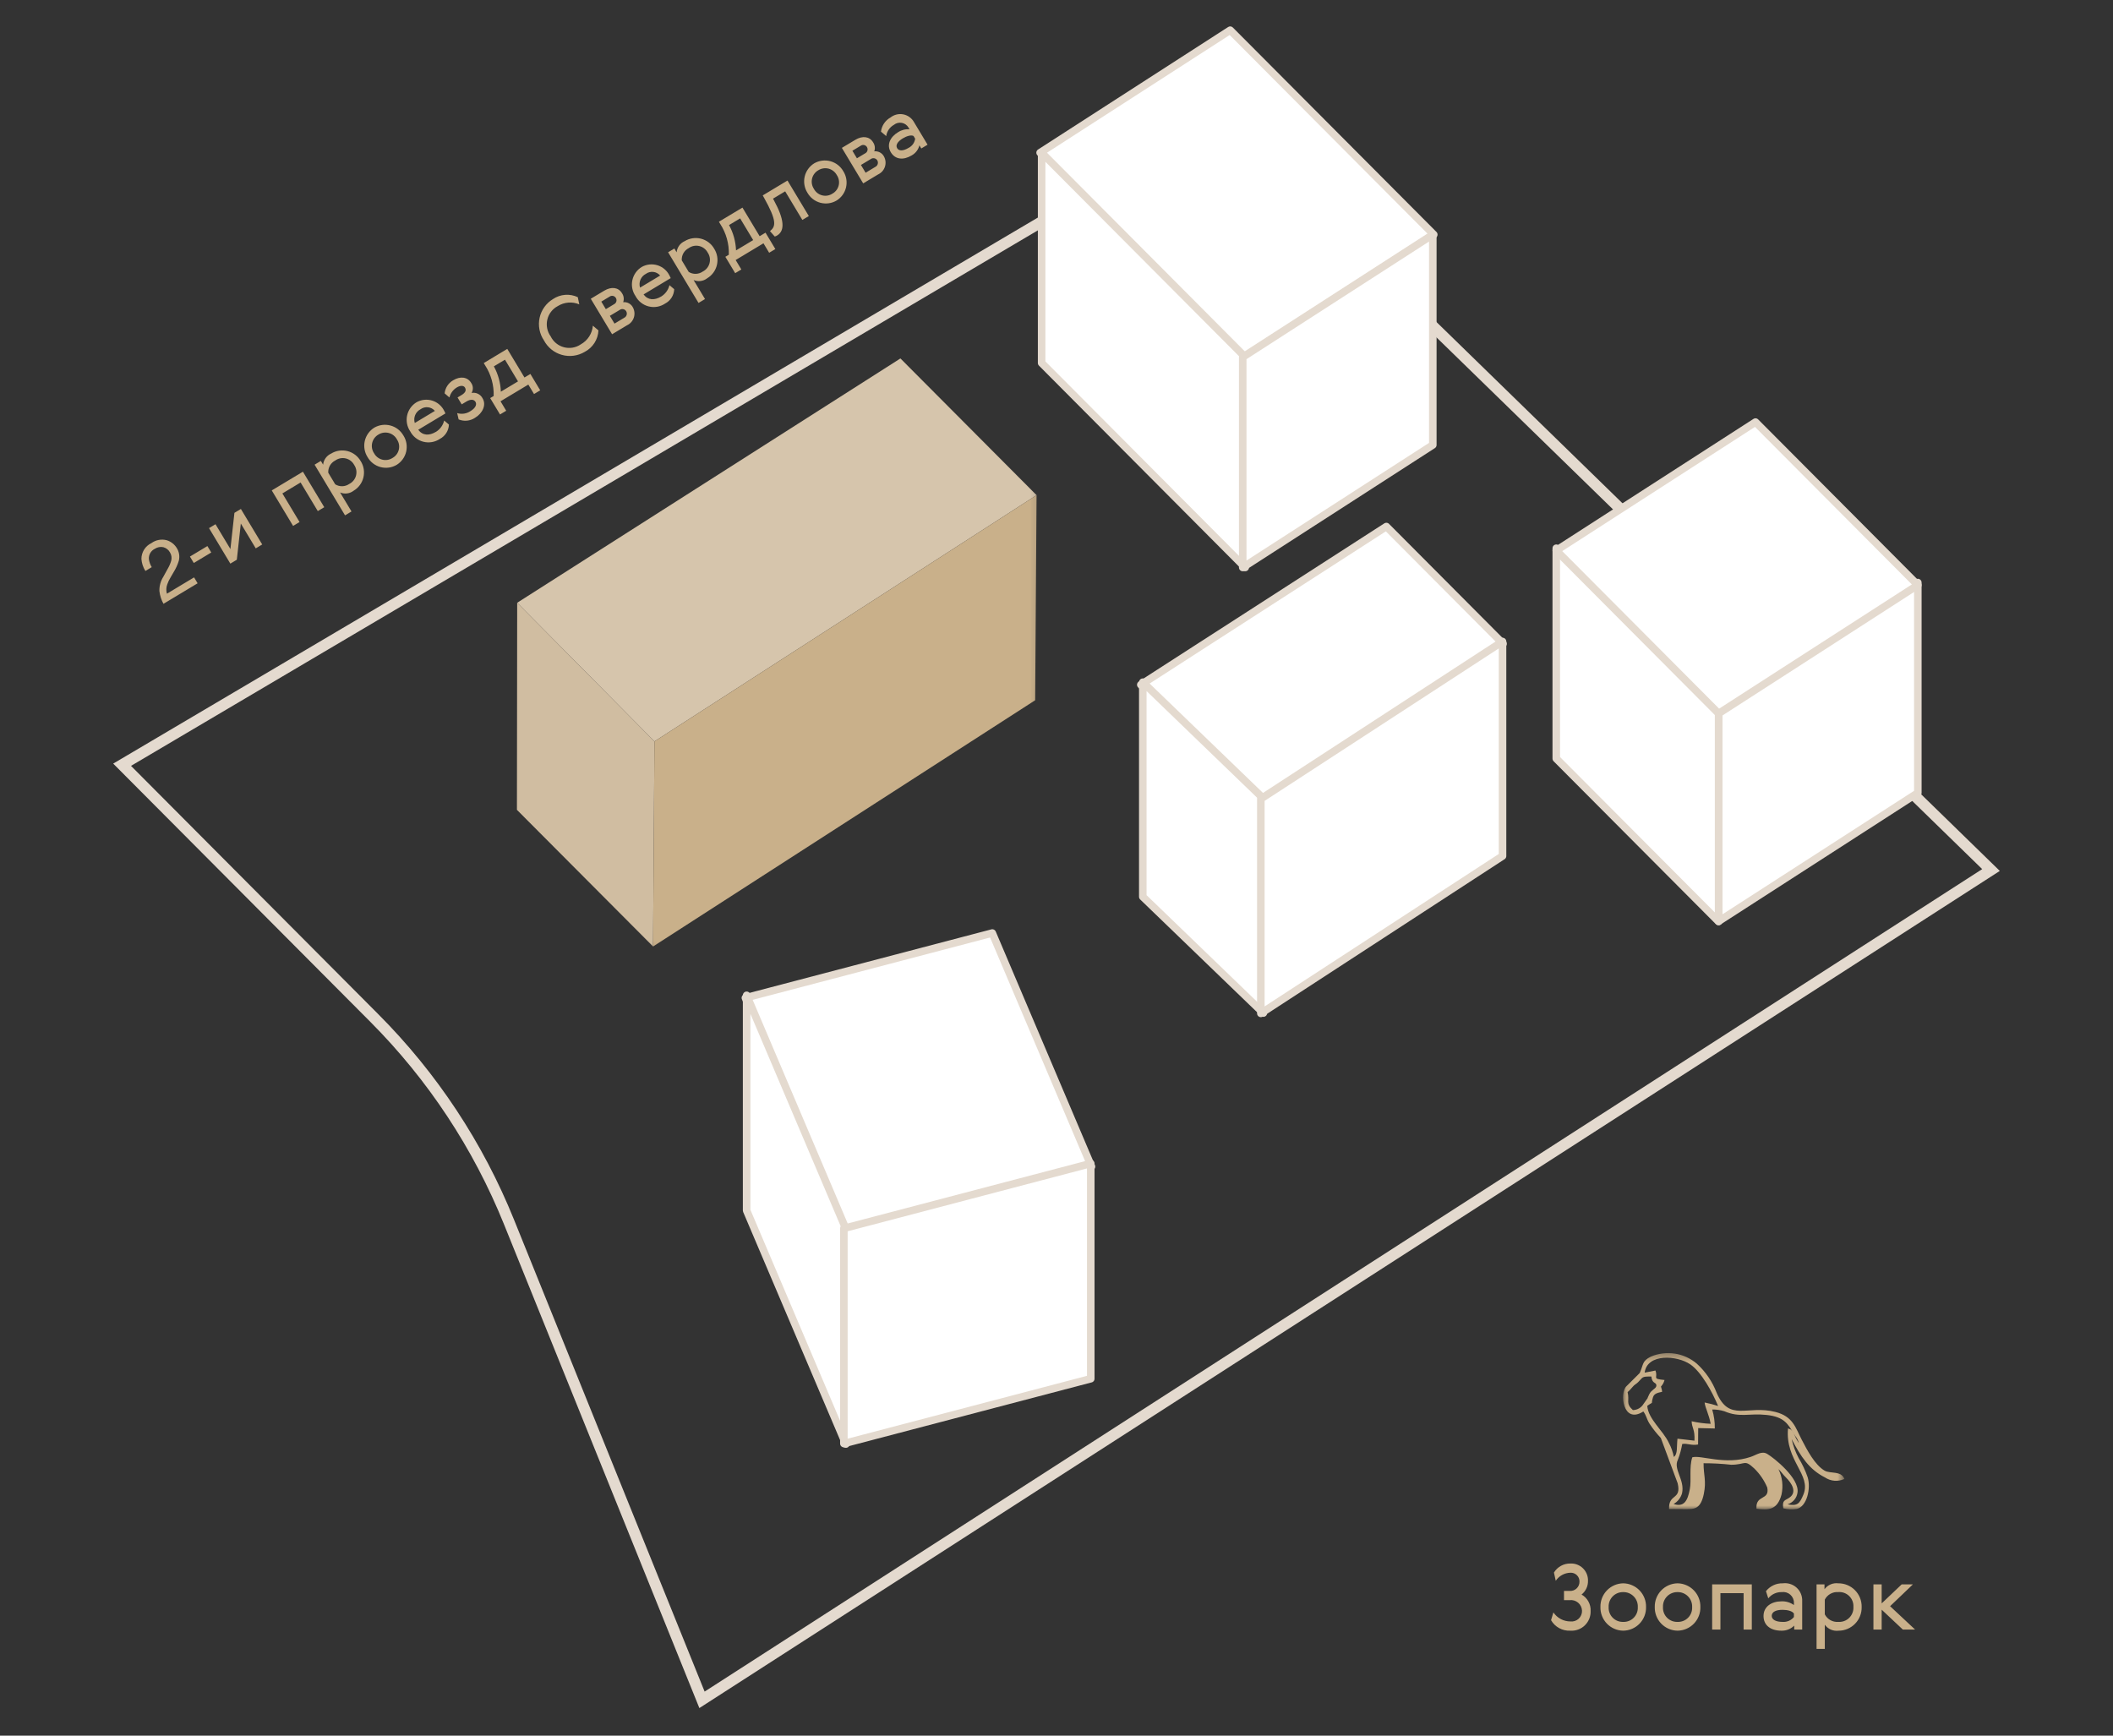 <svg width="280" height="230" viewBox="0 0 280 230" fill="none" xmlns="http://www.w3.org/2000/svg">
<rect x="0" y="0" width="280" height="230" fill="#333333" stroke="none"/>
<g clip-path="url(#clip0_1523_44)">
<mask id="mask0_1523_44" style="mask-type:luminance" maskUnits="userSpaceOnUse" x="0" y="0" width="280" height="230">
<path d="M0 0H280V230H0V0Z" fill="white"/>
</mask>
<g mask="url(#mask0_1523_44)">
<path d="M161.357 16.455L262.666 115.172L93.372 224.162L68.128 161.662C64.016 151.455 57.892 142.18 50.12 134.389L17.361 101.49L161.357 16.455ZM161.576 14.631L15 101.189L49.084 135.421C56.712 143.081 62.727 152.191 66.775 162.215L92.675 226.347L265 115.412L161.576 14.631Z" fill="#E4DACF"/>
<path d="M137.828 20.232L163.017 4L189.995 31.088L164.809 47.322L137.828 20.232Z" fill="white"/>
<path d="M137.828 20.232L163.017 4L189.995 31.088L164.809 47.322L137.828 20.232Z" stroke="#E4DACF" stroke-linejoin="round"/>
<path d="M138.03 20.232L165.008 47.322V75.2L138.03 48.1V20.232Z" fill="white"/>
<path d="M138.03 20.232L165.008 47.322V75.2L138.03 48.1V20.232Z" stroke="#E4DACF" stroke-linejoin="round"/>
<path d="M164.677 47.324L189.865 31.091V58.964L164.677 75.2V47.324Z" fill="white"/>
<path d="M164.677 47.324L189.865 31.091V58.964L164.677 75.2V47.324Z" stroke="#E4DACF" stroke-linejoin="round"/>
<path d="M227.737 94.209L254.137 77.195V105.069L227.737 122.085V94.209Z" fill="white"/>
<path d="M227.737 94.209L254.137 77.195V105.069L227.737 122.085V94.209Z" stroke="#E4DACF" stroke-linejoin="round"/>
<path d="M206.226 72.65L227.737 94.25V122.123L206.226 100.523V72.65Z" fill="white"/>
<path d="M206.226 72.65L227.737 94.25V122.123L206.226 100.523V72.65Z" stroke="#E4DACF" stroke-linejoin="round"/>
<path d="M227.738 94.546L254.138 77.532L232.627 55.932L206.227 72.946L227.738 94.546Z" fill="white"/>
<path d="M227.738 94.546L254.138 77.532L232.627 55.932L206.227 72.946L227.738 94.546Z" stroke="#E4DACF" stroke-linejoin="round"/>
<path d="M167.147 106.157L199.174 85.305L183.71 69.774L151.17 90.741L167.147 106.157Z" fill="white"/>
<path d="M167.147 106.157L199.174 85.305L183.71 69.774L151.17 90.741L167.147 106.157Z" stroke="#E4DACF" stroke-linejoin="round"/>
<path d="M151.436 90.401L167.414 105.818V134.248L151.436 118.836V90.401Z" fill="white"/>
<path d="M151.436 90.401L167.414 105.818V134.248L151.436 118.836V90.401Z" stroke="#E4DACF" stroke-linejoin="round"/>
<path d="M167.078 105.859L199.105 85.007V113.437L167.078 134.289V105.859Z" fill="white"/>
<path d="M167.078 105.859L199.105 85.007V113.437L167.078 134.289V105.859Z" stroke="#E4DACF" stroke-linejoin="round"/>
<path d="M98.775 132.232L131.49 123.641L144.639 154.593L111.929 163.186L98.775 132.232Z" fill="white"/>
<path d="M98.775 132.232L131.49 123.641L144.639 154.593L111.929 163.186L98.775 132.232Z" stroke="#E4DACF" stroke-linejoin="round"/>
<path d="M98.938 131.893L112.092 162.845V191.361L98.938 160.411V131.893Z" fill="white"/>
<path d="M98.938 131.893L112.092 162.845V191.361L98.938 160.411V131.893Z" stroke="#E4DACF" stroke-linejoin="round"/>
<path d="M144.54 154.187L111.825 162.78V191.296L144.54 182.705V154.187Z" fill="white"/>
<path d="M144.54 154.187L111.825 162.78V191.296L144.54 182.705V154.187Z" stroke="#E4DACF" stroke-linejoin="round"/>
<path d="M209.578 211.303C209.849 211.086 210.067 210.81 210.215 210.496C210.363 210.182 210.436 209.838 210.43 209.491C210.441 209.183 210.387 208.876 210.272 208.589C210.158 208.303 209.985 208.043 209.765 207.827C209.545 207.611 209.283 207.442 208.994 207.333C208.706 207.224 208.398 207.175 208.09 207.191C207.655 207.184 207.226 207.291 206.845 207.501C206.464 207.711 206.145 208.016 205.918 208.387L206.158 209.479C206.372 209.158 206.661 208.893 206.999 208.707C207.338 208.521 207.716 208.42 208.102 208.411C208.259 208.404 208.417 208.429 208.564 208.485C208.711 208.541 208.846 208.627 208.958 208.738C209.071 208.848 209.159 208.98 209.219 209.126C209.278 209.273 209.306 209.429 209.302 209.587C209.306 209.756 209.274 209.924 209.209 210.079C209.144 210.235 209.047 210.376 208.925 210.492C208.803 210.609 208.657 210.698 208.498 210.755C208.34 210.812 208.17 210.835 208.002 210.823H207.25V212.047H207.978C208.18 212.02 208.386 212.035 208.582 212.092C208.777 212.148 208.959 212.245 209.116 212.376C209.272 212.507 209.399 212.669 209.489 212.852C209.579 213.035 209.63 213.235 209.638 213.439C209.645 213.639 209.609 213.838 209.532 214.022C209.455 214.207 209.339 214.373 209.192 214.508C209.045 214.644 208.87 214.746 208.68 214.808C208.49 214.87 208.289 214.89 208.09 214.867C207.646 214.866 207.21 214.756 206.818 214.547C206.427 214.338 206.093 214.036 205.846 213.667L205.534 214.699C205.79 215.144 206.165 215.51 206.616 215.755C207.067 216.001 207.577 216.117 208.09 216.091C208.442 216.114 208.795 216.064 209.126 215.942C209.457 215.821 209.759 215.631 210.012 215.386C210.265 215.14 210.464 214.845 210.596 214.518C210.728 214.19 210.79 213.839 210.778 213.487C210.8 213.048 210.699 212.611 210.487 212.225C210.275 211.84 209.961 211.52 209.578 211.303ZM218.122 212.959C218.132 212.554 218.061 212.15 217.914 211.772C217.767 211.394 217.547 211.049 217.266 210.757C216.984 210.464 216.648 210.23 216.276 210.069C215.904 209.907 215.504 209.821 215.098 209.815C214.693 209.821 214.293 209.908 213.921 210.07C213.55 210.232 213.214 210.466 212.933 210.758C212.652 211.05 212.432 211.395 212.285 211.773C212.139 212.151 212.068 212.554 212.078 212.959C212.068 213.364 212.139 213.766 212.286 214.143C212.433 214.52 212.653 214.864 212.934 215.156C213.215 215.447 213.551 215.68 213.922 215.84C214.294 216.001 214.693 216.086 215.098 216.091C215.503 216.086 215.903 216.002 216.275 215.841C216.647 215.681 216.983 215.448 217.265 215.157C217.546 214.866 217.766 214.521 217.914 214.144C218.061 213.767 218.132 213.364 218.122 212.959ZM213.166 212.959C213.154 212.7 213.195 212.441 213.287 212.198C213.38 211.956 213.521 211.735 213.702 211.549C213.883 211.364 214.1 211.217 214.341 211.119C214.581 211.021 214.839 210.973 215.098 210.979C215.358 210.974 215.616 211.023 215.857 211.122C216.097 211.222 216.315 211.369 216.496 211.556C216.677 211.743 216.818 211.965 216.91 212.208C217.002 212.451 217.043 212.711 217.03 212.971C217.043 213.229 217.002 213.487 216.91 213.729C216.817 213.97 216.676 214.19 216.494 214.374C216.312 214.558 216.095 214.702 215.854 214.797C215.614 214.892 215.356 214.937 215.098 214.927C214.839 214.936 214.58 214.891 214.339 214.795C214.098 214.699 213.88 214.554 213.698 214.369C213.516 214.184 213.375 213.963 213.284 213.72C213.192 213.477 213.152 213.218 213.166 212.959ZM225.322 212.959C225.332 212.554 225.261 212.15 225.114 211.772C224.967 211.394 224.747 211.049 224.466 210.757C224.184 210.464 223.848 210.23 223.476 210.069C223.104 209.907 222.704 209.821 222.298 209.815C221.893 209.821 221.493 209.908 221.121 210.07C220.75 210.232 220.414 210.466 220.133 210.758C219.852 211.05 219.632 211.395 219.485 211.773C219.339 212.151 219.268 212.554 219.278 212.959C219.268 213.364 219.339 213.766 219.486 214.143C219.633 214.52 219.853 214.864 220.134 215.156C220.415 215.447 220.751 215.68 221.122 215.84C221.494 216.001 221.893 216.086 222.298 216.091C222.703 216.086 223.103 216.002 223.475 215.841C223.847 215.681 224.183 215.448 224.465 215.157C224.746 214.866 224.966 214.521 225.114 214.144C225.261 213.767 225.332 213.364 225.322 212.959ZM220.366 212.959C220.354 212.7 220.395 212.441 220.487 212.198C220.58 211.956 220.721 211.735 220.902 211.549C221.083 211.364 221.3 211.217 221.541 211.119C221.781 211.021 222.039 210.973 222.298 210.979C222.558 210.974 222.816 211.023 223.057 211.122C223.297 211.222 223.515 211.369 223.696 211.556C223.877 211.743 224.018 211.965 224.11 212.208C224.202 212.451 224.243 212.711 224.23 212.971C224.243 213.229 224.202 213.487 224.11 213.729C224.017 213.97 223.876 214.19 223.694 214.374C223.512 214.558 223.295 214.702 223.054 214.797C222.814 214.892 222.556 214.937 222.298 214.927C222.039 214.936 221.78 214.891 221.539 214.795C221.298 214.699 221.08 214.554 220.898 214.369C220.716 214.184 220.575 213.963 220.484 213.72C220.392 213.477 220.352 213.218 220.366 212.959ZM226.882 209.959V215.947H227.978V211.123H231.05V215.947H232.138V209.959H226.882ZM237.718 214.279C237.539 214.5 237.309 214.675 237.048 214.787C236.786 214.9 236.502 214.948 236.218 214.927C235.282 214.927 234.778 214.603 234.778 214.127C234.778 213.611 235.318 213.327 236.218 213.327C236.866 213.327 237.526 213.495 237.718 213.827V214.279ZM234.318 211.807C234.532 211.541 234.805 211.327 235.115 211.184C235.425 211.04 235.764 210.97 236.106 210.979C236.309 210.951 236.515 210.967 236.711 211.026C236.907 211.085 237.088 211.186 237.241 211.321C237.394 211.457 237.516 211.624 237.599 211.812C237.681 211.999 237.722 212.202 237.718 212.407V212.695C237.242 212.352 236.664 212.179 236.078 212.203C234.746 212.203 233.69 212.903 233.69 214.147C233.69 215.371 234.626 216.091 236.042 216.091C236.359 216.103 236.675 216.05 236.97 215.934C237.266 215.819 237.534 215.643 237.758 215.419V215.947H238.814V212.167C238.828 211.836 238.769 211.505 238.642 211.199C238.515 210.892 238.322 210.618 238.077 210.394C237.833 210.169 237.542 210.002 237.226 209.902C236.909 209.802 236.575 209.772 236.246 209.815C235.818 209.801 235.393 209.888 235.005 210.07C234.617 210.251 234.278 210.522 234.014 210.859L234.318 211.807ZM246.694 212.959C246.704 212.547 246.631 212.137 246.479 211.754C246.328 211.371 246.101 211.022 245.811 210.729C245.522 210.436 245.177 210.204 244.796 210.046C244.415 209.889 244.006 209.811 243.594 209.815C243.248 209.772 242.897 209.822 242.577 209.959C242.256 210.096 241.978 210.315 241.77 210.595V209.959H240.718V218.503H241.81V215.303C242.014 215.585 242.29 215.806 242.608 215.946C242.927 216.085 243.277 216.136 243.622 216.095C244.031 216.096 244.436 216.014 244.813 215.856C245.19 215.698 245.532 215.466 245.818 215.174C246.105 214.882 246.33 214.535 246.48 214.155C246.63 213.775 246.703 213.368 246.694 212.959ZM245.602 212.935C245.618 213.203 245.577 213.471 245.481 213.722C245.385 213.972 245.237 214.2 245.046 214.388C244.855 214.577 244.626 214.723 244.374 214.816C244.122 214.908 243.854 214.946 243.586 214.927C243.225 214.953 242.864 214.872 242.548 214.694C242.232 214.516 241.975 214.249 241.81 213.927V211.975C241.975 211.653 242.232 211.386 242.548 211.208C242.864 211.03 243.225 210.949 243.586 210.975C243.851 210.954 244.118 210.989 244.369 211.079C244.619 211.169 244.848 211.312 245.039 211.498C245.23 211.683 245.379 211.907 245.476 212.155C245.573 212.403 245.616 212.669 245.602 212.935ZM248.254 215.947H249.346V213.307L252.154 215.947H253.778L250.462 212.847L253.486 209.955H251.998L249.346 212.475V209.955H248.254V215.947Z" fill="#C9B08A"/>
<mask id="mask1_1523_44" style="mask-type:luminance" maskUnits="userSpaceOnUse" x="215" y="179" width="30" height="22">
<path d="M215.078 179.297H244.401V200.013H215.078V179.297Z" fill="white"/>
</mask>
<g mask="url(#mask1_1523_44)">
<path fill-rule="evenodd" clip-rule="evenodd" d="M244.403 195.984C243.994 196.174 243.542 196.256 243.092 196.221C242.642 196.186 242.209 196.035 241.834 195.784C239.741 194.73 238.627 193.014 237.416 190.702C237.611 191.572 237.92 192.413 238.335 193.202C238.829 194.011 239.234 194.871 239.543 195.767C239.987 197.228 239.443 199.645 238.098 199.958C237.504 200.058 236.895 200.03 236.312 199.876C236.133 198.776 236.525 198.868 237.112 198.467C238.182 197.74 237.431 196.54 236.648 195.777C236.267 195.406 236 194.977 235.67 194.685C236.182 195.735 236.323 196.928 236.07 198.069C235.522 200.1 234.344 200.154 232.76 199.932C232.601 198.021 234.542 198.884 234.185 197.122C233.782 196.168 233.191 195.305 232.449 194.583C231.118 193.347 231.359 194.099 229.408 194.103C228.192 193.969 226.969 193.902 225.745 193.903C225.735 195.459 226.136 196.217 225.779 197.964C225.366 199.979 224.518 199.983 223.431 199.987L221.178 199.97C221.078 197.87 222.844 198.842 222.312 196.556L220.082 190.556C219.522 189.965 219.017 189.325 218.572 188.643C218.167 187.985 218.197 187.633 217.765 187.043C215.029 188.796 214.596 184.573 215.515 183.706L217.283 181.949C217.807 180.787 217.578 180.364 218.753 179.776C219.756 179.348 220.858 179.209 221.936 179.374C223.014 179.539 224.024 180.002 224.853 180.711C226.019 181.773 226.918 183.095 227.478 184.569C229.178 188.496 231.522 186.146 235.266 187.106C237.612 187.706 237.924 189.191 238.759 190.797C239.459 192.144 240.499 194.143 241.79 194.888C242.531 195.316 244.006 194.866 244.403 195.988M227.669 186.315C226.922 184.503 225.469 181.823 223.986 180.801C222.253 179.607 218.265 179.322 217.94 181.896L219.365 181.616C219.765 182.61 218.813 182.7 220.571 182.873C220.492 183.186 220.337 183.476 220.121 183.716C220.075 183.869 220.091 183.632 220.167 183.985C220.214 184.131 220.244 184.282 220.255 184.435C219.655 184.569 219.197 184.66 219.041 185.168C218.692 186.306 219.258 185.588 218.284 186.3C218.41 188.064 220.377 189.556 221.154 191.216C221.461 191.798 221.68 192.421 221.806 193.067C222.352 192.667 222.159 191.694 222.288 190.65L224.538 190.911C224.616 189.396 224.191 189.243 224.165 188.34C224.993 188.527 225.836 188.64 226.684 188.677C226.471 187.441 225.961 186.584 225.884 185.853C226.488 185.973 227.085 186.128 227.672 186.317M219.495 183.617C219.495 183.117 218.933 183.434 218.825 182.409C217.494 182.409 217.783 182.463 217.061 183.168C216.726 183.493 216.661 183.405 216.298 183.836C216.112 184.07 215.904 184.285 215.678 184.48C215.961 185.664 215.378 185.951 216.378 186.859C216.66 186.855 216.936 186.78 217.181 186.64C217.426 186.5 217.631 186.3 217.778 186.059C218.753 184.676 218.031 185.768 218.567 184.722C218.867 184.132 219.492 184.009 219.488 183.622M238.364 191.227C238.113 190.834 237.893 190.422 237.706 189.995C236.936 188.736 236.478 187.756 234.078 187.501C231.77 187.254 230.567 187.894 228.504 187.017C227.982 186.852 227.436 186.773 226.888 186.782C227.13 187.598 227.247 188.445 227.235 189.296L225.035 189.244L225.017 191.418C224.117 191.589 223.604 191.231 222.917 191.352C222.795 192.062 222.604 192.759 222.345 193.431C221.691 194.698 223.288 196.093 222.893 197.883C222.72 198.486 222.317 198.996 221.772 199.306C223.143 199.752 223.633 198.906 223.924 197.339C224.159 196.078 223.812 194.481 224.249 193.118C225.387 192.779 228.617 194.202 231.983 193.064C232.764 192.801 233.45 192.233 234.175 192.664C235.08 193.196 238.456 195.888 238.197 197.77C238.152 198.134 238.002 198.478 237.765 198.758C237.528 199.038 237.214 199.243 236.862 199.348C238.162 199.603 238.462 199.294 238.978 198.048C240.058 195.423 236.533 193.57 236.935 189.285C237.479 189.524 237.218 189.319 237.565 189.751C237.603 189.799 237.846 190.219 237.886 190.285C238.117 190.558 238.282 190.881 238.368 191.228" fill="#C9B08A"/>
</g>
<path d="M21.662 80.014C21.372 79.491 21.189 78.915 21.124 78.32C21.104 77.662 21.28 77.013 21.629 76.456L22.204 75.41C22.408 75.068 22.569 74.702 22.683 74.321C22.734 74.137 22.747 73.944 22.722 73.755C22.696 73.565 22.632 73.383 22.534 73.219C22.442 73.046 22.316 72.894 22.162 72.772C22.009 72.651 21.832 72.562 21.642 72.511C21.45 72.47 21.252 72.468 21.059 72.505C20.866 72.541 20.682 72.617 20.518 72.726C20.266 72.847 20.056 73.041 19.915 73.283C19.774 73.525 19.708 73.804 19.727 74.083C19.776 74.464 19.907 74.831 20.109 75.157L19.267 75.663C18.963 75.183 18.782 74.636 18.74 74.07C18.739 73.63 18.864 73.199 19.099 72.827C19.334 72.455 19.67 72.157 20.068 71.968C20.356 71.758 20.687 71.616 21.037 71.55C21.388 71.484 21.748 71.498 22.093 71.589C22.653 71.762 23.131 72.135 23.434 72.638C23.59 72.887 23.692 73.165 23.736 73.455C23.78 73.746 23.765 74.042 23.69 74.326C23.529 74.848 23.3 75.348 23.011 75.812L22.589 76.54C22.416 76.824 22.273 77.125 22.163 77.438C22.018 77.835 22.002 78.268 22.117 78.675L25.717 76.512L26.187 77.295L21.662 80.014ZM25.168 73.753L27.483 72.362L27.995 73.214L25.68 74.605L25.168 73.753ZM27.698 69.984L30.524 74.689L31.382 74.174L31.913 69.376L33.891 72.666L34.748 72.151L31.921 67.446L31.064 67.961L30.533 72.759L28.555 69.468L27.698 69.984ZM36.012 64.988L38.839 69.693L39.696 69.178L37.419 65.388L39.833 63.937L42.111 67.727L42.968 67.212L40.141 62.507L36.012 64.988ZM47.8 61.113C47.614 60.785 47.363 60.498 47.063 60.268C46.764 60.039 46.421 59.872 46.056 59.778C45.69 59.684 45.309 59.664 44.936 59.721C44.563 59.777 44.205 59.907 43.883 60.105C43.591 60.234 43.339 60.439 43.152 60.698C42.965 60.957 42.849 61.261 42.818 61.578L42.518 61.079L41.688 61.577L45.722 68.291L46.579 67.776L45.066 65.258C45.36 65.383 45.681 65.427 45.997 65.386C46.313 65.345 46.612 65.22 46.864 65.025C47.186 64.833 47.466 64.578 47.688 64.276C47.91 63.974 48.069 63.63 48.157 63.266C48.244 62.901 48.258 62.523 48.197 62.153C48.136 61.783 48.001 61.429 47.802 61.112L47.8 61.113ZM46.932 61.609C47.071 61.812 47.165 62.042 47.208 62.284C47.251 62.526 47.241 62.775 47.18 63.013C47.12 63.252 47.009 63.474 46.855 63.666C46.701 63.858 46.508 64.014 46.289 64.126C46.017 64.316 45.696 64.423 45.364 64.433C45.033 64.443 44.706 64.355 44.423 64.182L43.5 62.645C43.479 62.314 43.556 61.984 43.72 61.696C43.884 61.408 44.129 61.174 44.425 61.024C44.623 60.882 44.849 60.784 45.088 60.736C45.327 60.689 45.574 60.693 45.811 60.748C46.049 60.803 46.272 60.909 46.465 61.057C46.658 61.206 46.817 61.394 46.932 61.609ZM53.457 57.714C53.274 57.391 53.028 57.107 52.734 56.879C52.44 56.652 52.104 56.485 51.745 56.388C51.386 56.291 51.011 56.266 50.642 56.315C50.274 56.363 49.919 56.484 49.597 56.671C49.281 56.867 49.007 57.124 48.791 57.427C48.575 57.73 48.421 58.072 48.338 58.434C48.255 58.797 48.245 59.172 48.308 59.539C48.371 59.905 48.506 60.255 48.705 60.569C48.889 60.893 49.134 61.176 49.428 61.404C49.722 61.631 50.058 61.797 50.417 61.893C50.776 61.989 51.151 62.013 51.519 61.963C51.887 61.913 52.242 61.79 52.562 61.602C52.878 61.407 53.153 61.152 53.37 60.85C53.587 60.549 53.741 60.207 53.825 59.845C53.908 59.483 53.919 59.108 53.856 58.742C53.793 58.376 53.658 58.026 53.459 57.713L53.457 57.714ZM49.563 60.054C49.431 59.856 49.342 59.633 49.299 59.399C49.257 59.165 49.264 58.925 49.319 58.693C49.373 58.462 49.475 58.244 49.617 58.053C49.76 57.863 49.94 57.704 50.147 57.586C50.349 57.459 50.575 57.374 50.81 57.339C51.047 57.303 51.287 57.316 51.518 57.377C51.749 57.438 51.964 57.546 52.151 57.695C52.338 57.843 52.493 58.028 52.605 58.239C52.737 58.436 52.826 58.658 52.868 58.891C52.909 59.124 52.902 59.363 52.846 59.593C52.791 59.823 52.688 60.039 52.544 60.228C52.401 60.416 52.219 60.572 52.012 60.687C51.813 60.816 51.589 60.903 51.354 60.941C51.119 60.98 50.879 60.968 50.649 60.909C50.419 60.849 50.203 60.742 50.017 60.595C49.83 60.447 49.676 60.263 49.565 60.053L49.563 60.054ZM57.776 57.219C56.871 57.763 56.005 57.731 55.422 56.952L59.022 54.789C58.98 54.672 58.928 54.559 58.866 54.451C58.708 54.127 58.485 53.839 58.212 53.605C57.938 53.37 57.619 53.194 57.275 53.087C56.931 52.98 56.568 52.945 56.21 52.983C55.852 53.022 55.505 53.133 55.191 53.31C54.875 53.502 54.602 53.757 54.389 54.058C54.175 54.359 54.025 54.7 53.947 55.062C53.87 55.423 53.867 55.796 53.939 56.158C54.011 56.52 54.156 56.864 54.365 57.169C54.543 57.506 54.789 57.803 55.089 58.039C55.388 58.275 55.734 58.445 56.103 58.539C56.473 58.633 56.858 58.648 57.234 58.583C57.61 58.518 57.968 58.375 58.285 58.163C58.636 57.98 58.932 57.708 59.143 57.374C59.355 57.04 59.473 56.655 59.487 56.26L58.858 55.727C58.709 56.346 58.323 56.882 57.783 57.22L57.776 57.219ZM54.964 56.052C54.856 55.705 54.876 55.331 55.018 54.997C55.16 54.663 55.415 54.389 55.739 54.225C56.025 54.019 56.377 53.928 56.727 53.97C57.077 54.012 57.398 54.184 57.626 54.452L54.964 56.052ZM62.356 54.472C62.099 54.647 61.806 54.762 61.499 54.809C61.192 54.856 60.878 54.833 60.581 54.743L60.775 55.579C61.128 55.725 61.512 55.781 61.892 55.743C62.272 55.705 62.637 55.574 62.954 55.361C63.944 54.766 64.475 53.664 63.954 52.796C63.823 52.532 63.609 52.318 63.345 52.187C63.081 52.056 62.781 52.015 62.491 52.071C62.61 51.868 62.668 51.635 62.659 51.399C62.649 51.164 62.573 50.936 62.438 50.743C61.956 49.942 61 49.823 60.066 50.384C59.75 50.562 59.481 50.812 59.281 51.115C59.081 51.418 58.957 51.764 58.917 52.124L59.556 52.674C59.623 52.398 59.744 52.138 59.913 51.908C60.081 51.679 60.294 51.486 60.538 51.34C61.019 51.051 61.445 51.077 61.615 51.36C61.83 51.718 61.659 52.052 61.169 52.347L60.631 52.67L61.181 53.585L61.803 53.211C62.369 52.871 62.807 52.916 63.011 53.256C63.215 53.595 63.016 54.075 62.356 54.472ZM64.956 52.755L66.259 54.924L67.079 54.431L66.326 53.177L70.012 50.962L70.765 52.217L71.585 51.724L70.282 49.555L69.5 50.025L67.222 46.235L64.102 48.11L64.284 48.411C65.068 49.619 65.464 51.038 65.418 52.478L64.956 52.755ZM66.37 51.906C66.327 50.73 66.01 49.58 65.444 48.548L66.915 47.664L68.643 50.54L66.37 51.906ZM78.562 43.156C78.519 43.669 78.35 44.163 78.071 44.596C77.791 45.028 77.409 45.385 76.959 45.635C76.636 45.855 76.269 46.002 75.884 46.067C75.498 46.133 75.104 46.114 74.726 46.014C74.348 45.914 73.996 45.734 73.694 45.486C73.392 45.238 73.147 44.928 72.974 44.578C72.745 44.261 72.586 43.899 72.508 43.516C72.431 43.132 72.437 42.737 72.526 42.356C72.615 41.975 72.784 41.618 73.023 41.309C73.262 40.999 73.565 40.745 73.911 40.563C74.333 40.297 74.814 40.138 75.311 40.099C75.808 40.059 76.307 40.141 76.765 40.336L76.563 39.38C76.043 39.134 75.468 39.027 74.894 39.07C74.321 39.113 73.768 39.304 73.29 39.624C72.84 39.895 72.449 40.255 72.142 40.682C71.835 41.109 71.618 41.594 71.505 42.108C71.392 42.621 71.385 43.153 71.485 43.669C71.584 44.185 71.787 44.676 72.083 45.111C72.328 45.575 72.665 45.983 73.073 46.313C73.481 46.642 73.952 46.885 74.457 47.027C74.962 47.169 75.491 47.207 76.011 47.138C76.531 47.069 77.031 46.896 77.482 46.628C78.008 46.355 78.453 45.948 78.772 45.449C79.092 44.95 79.275 44.376 79.302 43.784L78.562 43.156ZM78.285 39.589L81.112 44.293L83.083 43.108C83.293 43.011 83.48 42.873 83.634 42.702C83.789 42.532 83.907 42.331 83.982 42.114C84.058 41.896 84.088 41.665 84.072 41.435C84.056 41.206 83.994 40.981 83.889 40.776C83.774 40.533 83.585 40.333 83.35 40.202C83.116 40.071 82.846 40.017 82.579 40.047C82.649 39.848 82.671 39.635 82.642 39.425C82.614 39.216 82.537 39.016 82.416 38.843C81.946 38.06 81.001 37.961 80.077 38.516L78.285 39.589ZM81.431 42.883L80.813 41.854L82.099 41.082C82.165 41.03 82.241 40.993 82.323 40.973C82.404 40.953 82.489 40.95 82.571 40.965C82.653 40.979 82.732 41.011 82.802 41.058C82.871 41.104 82.93 41.165 82.975 41.236C83.019 41.309 83.047 41.391 83.058 41.476C83.069 41.561 83.062 41.647 83.038 41.73C83.014 41.812 82.973 41.888 82.917 41.953C82.862 42.019 82.794 42.072 82.717 42.109L81.431 42.883ZM80.281 40.969L79.68 39.968L80.774 39.311C80.84 39.263 80.915 39.229 80.995 39.212C81.075 39.195 81.158 39.196 81.238 39.213C81.318 39.231 81.393 39.265 81.458 39.314C81.524 39.363 81.578 39.426 81.617 39.498C81.657 39.566 81.683 39.642 81.692 39.721C81.701 39.8 81.694 39.88 81.672 39.957C81.649 40.033 81.611 40.103 81.56 40.164C81.509 40.225 81.446 40.275 81.375 40.311L80.281 40.969ZM87.634 39.283C86.729 39.827 85.863 39.795 85.28 39.017L88.88 36.853C88.835 36.736 88.78 36.623 88.716 36.516C88.557 36.192 88.334 35.904 88.061 35.669C87.787 35.435 87.468 35.259 87.124 35.152C86.78 35.045 86.417 35.01 86.059 35.048C85.701 35.087 85.354 35.198 85.04 35.375C84.725 35.567 84.452 35.821 84.238 36.123C84.024 36.424 83.874 36.765 83.797 37.126C83.719 37.488 83.716 37.861 83.788 38.223C83.86 38.585 84.005 38.929 84.214 39.233C84.392 39.571 84.638 39.868 84.938 40.104C85.238 40.34 85.584 40.511 85.954 40.604C86.324 40.698 86.71 40.713 87.086 40.648C87.462 40.582 87.82 40.439 88.137 40.226C88.488 40.044 88.785 39.772 88.997 39.437C89.209 39.102 89.327 38.717 89.341 38.322L88.712 37.788C88.563 38.409 88.176 38.945 87.634 39.283ZM84.815 38.115C84.708 37.768 84.727 37.394 84.869 37.06C85.011 36.726 85.267 36.453 85.591 36.288C85.877 36.082 86.229 35.991 86.579 36.033C86.928 36.075 87.249 36.247 87.478 36.515L84.815 38.115ZM94.644 32.966C94.458 32.638 94.207 32.351 93.908 32.121C93.608 31.892 93.265 31.726 92.9 31.631C92.534 31.537 92.153 31.518 91.78 31.574C91.407 31.63 91.049 31.76 90.727 31.958C90.435 32.087 90.183 32.292 89.996 32.551C89.809 32.81 89.694 33.114 89.662 33.432L89.362 32.932L88.532 33.431L92.566 40.144L93.423 39.629L91.911 37.111C92.204 37.236 92.525 37.28 92.841 37.239C93.157 37.198 93.457 37.074 93.708 36.878C94.03 36.686 94.31 36.431 94.531 36.129C94.753 35.827 94.912 35.484 94.999 35.119C95.086 34.755 95.1 34.377 95.039 34.007C94.978 33.637 94.844 33.283 94.644 32.966ZM93.776 33.462C93.915 33.666 94.009 33.896 94.052 34.138C94.095 34.38 94.085 34.629 94.025 34.867C93.963 35.106 93.852 35.328 93.698 35.52C93.544 35.712 93.351 35.869 93.131 35.98C92.86 36.17 92.538 36.277 92.207 36.287C91.875 36.297 91.548 36.21 91.266 36.036L90.342 34.499C90.322 34.168 90.398 33.838 90.562 33.55C90.727 33.262 90.972 33.029 91.267 32.878C91.466 32.736 91.692 32.638 91.931 32.59C92.17 32.543 92.416 32.547 92.654 32.602C92.891 32.658 93.114 32.763 93.307 32.911C93.501 33.06 93.661 33.248 93.776 33.462ZM96.119 34.031L97.422 36.199L98.237 35.71L97.484 34.456L101.17 32.241L101.923 33.495L102.743 33.002L101.44 30.833L100.663 31.301L98.385 27.51L95.264 29.385L95.446 29.687C96.23 30.895 96.626 32.314 96.58 33.754L96.119 34.031ZM97.534 33.181C97.49 32.005 97.173 30.855 96.607 29.824L98.078 28.94L99.806 31.816L97.534 33.181ZM102.665 31.343C102.776 31.314 102.883 31.267 102.98 31.205C104.054 30.559 103.918 29.05 102.561 26.557L102.434 26.325L104.046 25.356L106.323 29.145L107.18 28.63L104.353 23.924L101.073 25.895L101.245 26.203C102.98 29.305 102.803 30.015 102.031 30.63L102.665 31.343ZM111.748 22.689C111.564 22.366 111.319 22.082 111.025 21.855C110.731 21.627 110.394 21.46 110.035 21.363C109.676 21.266 109.302 21.241 108.933 21.29C108.565 21.339 108.209 21.46 107.888 21.647C107.572 21.843 107.298 22.1 107.082 22.402C106.866 22.705 106.712 23.047 106.629 23.41C106.546 23.772 106.536 24.148 106.599 24.514C106.662 24.88 106.797 25.231 106.996 25.545C107.179 25.868 107.425 26.151 107.719 26.378C108.012 26.606 108.348 26.772 108.707 26.869C109.066 26.965 109.44 26.988 109.808 26.939C110.176 26.889 110.531 26.766 110.851 26.578C111.167 26.384 111.442 26.128 111.659 25.827C111.876 25.525 112.03 25.183 112.114 24.822C112.197 24.46 112.208 24.085 112.145 23.719C112.082 23.353 111.948 23.003 111.748 22.689ZM107.854 25.029C107.722 24.831 107.632 24.608 107.59 24.374C107.548 24.14 107.555 23.9 107.609 23.668C107.664 23.437 107.766 23.219 107.908 23.029C108.051 22.838 108.231 22.679 108.437 22.561C108.639 22.434 108.865 22.35 109.101 22.314C109.337 22.278 109.578 22.291 109.809 22.352C110.039 22.414 110.255 22.522 110.442 22.67C110.629 22.818 110.784 23.004 110.896 23.214C111.028 23.411 111.117 23.633 111.159 23.867C111.2 24.1 111.193 24.339 111.137 24.57C111.081 24.8 110.978 25.016 110.834 25.204C110.69 25.392 110.509 25.549 110.301 25.663C110.102 25.793 109.878 25.88 109.643 25.918C109.408 25.956 109.168 25.945 108.938 25.885C108.708 25.826 108.493 25.719 108.306 25.571C108.119 25.424 107.965 25.239 107.854 25.029ZM111.558 19.596L114.385 24.301L116.356 23.116C116.565 23.019 116.752 22.881 116.907 22.71C117.061 22.539 117.18 22.339 117.255 22.121C117.33 21.904 117.361 21.673 117.345 21.443C117.329 21.213 117.267 20.989 117.162 20.784C117.046 20.541 116.858 20.34 116.623 20.21C116.388 20.079 116.118 20.025 115.851 20.055C115.922 19.855 115.944 19.642 115.916 19.433C115.888 19.223 115.811 19.023 115.691 18.849C115.22 18.067 114.275 17.967 113.351 18.523L111.558 19.596ZM114.704 22.89L114.086 21.861L115.371 21.089C115.437 21.037 115.514 21 115.595 20.98C115.676 20.96 115.761 20.957 115.843 20.972C115.926 20.986 116.004 21.018 116.074 21.065C116.143 21.111 116.202 21.172 116.247 21.243C116.291 21.316 116.32 21.398 116.33 21.483C116.341 21.568 116.335 21.654 116.31 21.736C116.286 21.819 116.245 21.895 116.19 21.96C116.134 22.026 116.066 22.079 115.989 22.116L114.704 22.89ZM113.553 20.976L112.953 19.976L114.047 19.319C114.113 19.271 114.188 19.237 114.268 19.22C114.348 19.203 114.431 19.203 114.511 19.221C114.59 19.239 114.666 19.273 114.731 19.322C114.797 19.371 114.851 19.434 114.89 19.505C114.93 19.574 114.955 19.65 114.965 19.729C114.974 19.808 114.967 19.888 114.944 19.964C114.921 20.041 114.883 20.111 114.832 20.172C114.781 20.233 114.718 20.283 114.647 20.319L113.553 20.976ZM121.271 18.379C121.235 18.637 121.137 18.883 120.985 19.095C120.833 19.307 120.632 19.479 120.399 19.596C119.663 20.038 119.113 20.019 118.888 19.644C118.644 19.239 118.937 18.755 119.64 18.333C120.149 18.027 120.747 17.847 121.056 18.02L121.271 18.379ZM117.434 18.035C117.478 17.725 117.592 17.428 117.769 17.17C117.946 16.911 118.18 16.696 118.453 16.543C118.599 16.426 118.769 16.342 118.951 16.296C119.132 16.251 119.321 16.245 119.505 16.28C119.689 16.314 119.864 16.388 120.017 16.496C120.169 16.604 120.297 16.744 120.391 16.906L120.527 17.132C119.99 17.087 119.453 17.224 119.003 17.522C117.956 18.151 117.455 19.196 118.044 20.177C118.622 21.138 119.698 21.262 120.81 20.594C121.064 20.454 121.285 20.263 121.462 20.033C121.638 19.804 121.765 19.54 121.835 19.259L122.085 19.674L122.914 19.175L121.13 16.205C120.984 15.938 120.782 15.706 120.537 15.526C120.293 15.345 120.012 15.22 119.714 15.159C119.416 15.099 119.108 15.104 118.812 15.175C118.516 15.246 118.24 15.381 118.001 15.57C117.659 15.761 117.366 16.03 117.147 16.356C116.928 16.681 116.789 17.054 116.741 17.444L117.434 18.035Z" fill="#C9B08A"/>
</g>
<mask id="mask2_1523_44" style="mask-type:luminance" maskUnits="userSpaceOnUse" x="68" y="47" width="70" height="79">
<path d="M68 47H137.858V125.924H68V47Z" fill="white"/>
</mask>
<g mask="url(#mask2_1523_44)">
<path d="M68.534 79.875L119.318 47.5L137.358 65.615L86.724 98.246L68.534 79.875Z" fill="#D6C5AC"/>
<path d="M68.534 79.875L86.724 98.246L86.54 125.424L68.5 107.316L68.534 79.875Z" fill="#D0BDA1"/>
<path d="M86.724 98.246L86.54 125.424L137.173 92.794L137.358 65.615L86.724 98.246Z" fill="#C9B08A"/>
</g>
</g>
<defs>
<clipPath id="clip0_1523_44">
<rect width="280" height="230" fill="white"/>
</clipPath>
</defs>
</svg>
